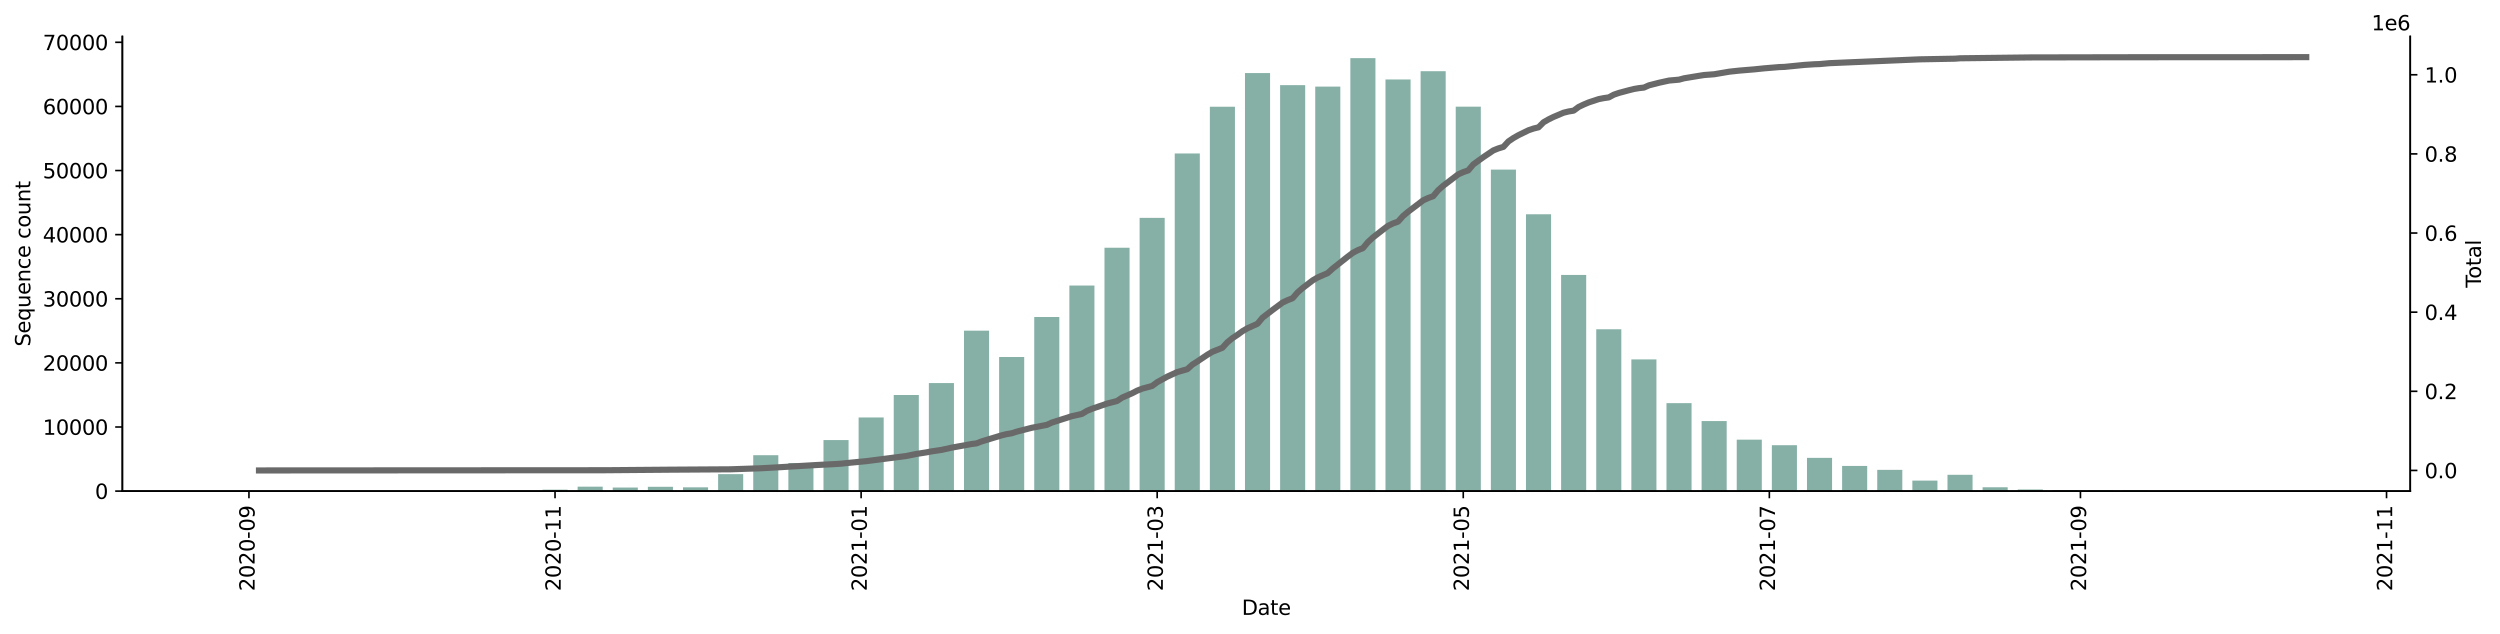 <?xml version="1.0" encoding="utf-8" standalone="no"?>
<!DOCTYPE svg PUBLIC "-//W3C//DTD SVG 1.1//EN"
  "http://www.w3.org/Graphics/SVG/1.1/DTD/svg11.dtd">
<svg height="309.219pt" version="1.1" viewBox="0 0 1219.472 309.219" width="1219.472pt" xmlns="http://www.w3.org/2000/svg" xmlns:xlink="http://www.w3.org/1999/xlink">
 <defs>
  <style type="text/css">*{stroke-linecap:butt;stroke-linejoin:round;}</style>
 </defs>
 <g id="figure_1">
  <g id="patch_1">
   <path d="M 0 309.219 
L 1219.472 309.219 
L 1219.472 0 
L 0 0 
z
" style="fill:#ffffff;"/>
  </g>
  <g id="axes_1">
   <g id="patch_2">
    <path d="M 59.691 239.558 
L 1175.691 239.558 
L 1175.691 17.798 
L 59.691 17.798 
z
" style="fill:#ffffff;"/>
   </g>
   <g id="patch_3">
    <path clip-path="url(#pde563b521c)" d="M 110.418 239.558 
L 122.656 239.558 
L 122.656 239.552 
L 110.418 239.552 
z
" style="fill:#86b0a6;"/>
   </g>
   <g id="patch_4">
    <path clip-path="url(#pde563b521c)" d="M 144.685 239.558 
L 156.923 239.558 
L 156.923 239.555 
L 144.685 239.555 
z
" style="fill:#86b0a6;"/>
   </g>
   <g id="patch_5">
    <path clip-path="url(#pde563b521c)" d="M 161.818 239.558 
L 174.056 239.558 
L 174.056 239.546 
L 161.818 239.546 
z
" style="fill:#86b0a6;"/>
   </g>
   <g id="patch_6">
    <path clip-path="url(#pde563b521c)" d="M 178.952 239.558 
L 191.19 239.558 
L 191.19 239.543 
L 178.952 239.543 
z
" style="fill:#86b0a6;"/>
   </g>
   <g id="patch_7">
    <path clip-path="url(#pde563b521c)" d="M 196.085 239.558 
L 208.323 239.558 
L 208.323 239.546 
L 196.085 239.546 
z
" style="fill:#86b0a6;"/>
   </g>
   <g id="patch_8">
    <path clip-path="url(#pde563b521c)" d="M 213.219 239.558 
L 225.457 239.558 
L 225.457 239.533 
L 213.219 239.533 
z
" style="fill:#86b0a6;"/>
   </g>
   <g id="patch_9">
    <path clip-path="url(#pde563b521c)" d="M 230.352 239.558 
L 242.59 239.558 
L 242.59 239.449 
L 230.352 239.449 
z
" style="fill:#86b0a6;"/>
   </g>
   <g id="patch_10">
    <path clip-path="url(#pde563b521c)" d="M 247.486 239.558 
L 259.724 239.558 
L 259.724 239.44 
L 247.486 239.44 
z
" style="fill:#86b0a6;"/>
   </g>
   <g id="patch_11">
    <path clip-path="url(#pde563b521c)" d="M 264.619 239.558 
L 276.857 239.558 
L 276.857 238.867 
L 264.619 238.867 
z
" style="fill:#86b0a6;"/>
   </g>
   <g id="patch_12">
    <path clip-path="url(#pde563b521c)" d="M 281.752 239.558 
L 293.991 239.558 
L 293.991 237.379 
L 281.752 237.379 
z
" style="fill:#86b0a6;"/>
   </g>
   <g id="patch_13">
    <path clip-path="url(#pde563b521c)" d="M 298.886 239.558 
L 311.124 239.558 
L 311.124 237.816 
L 298.886 237.816 
z
" style="fill:#86b0a6;"/>
   </g>
   <g id="patch_14">
    <path clip-path="url(#pde563b521c)" d="M 316.019 239.558 
L 328.258 239.558 
L 328.258 237.444 
L 316.019 237.444 
z
" style="fill:#86b0a6;"/>
   </g>
   <g id="patch_15">
    <path clip-path="url(#pde563b521c)" d="M 333.153 239.558 
L 345.391 239.558 
L 345.391 237.71 
L 333.153 237.71 
z
" style="fill:#86b0a6;"/>
   </g>
   <g id="patch_16">
    <path clip-path="url(#pde563b521c)" d="M 350.286 239.558 
L 362.524 239.558 
L 362.524 231.277 
L 350.286 231.277 
z
" style="fill:#86b0a6;"/>
   </g>
   <g id="patch_17">
    <path clip-path="url(#pde563b521c)" d="M 367.42 239.558 
L 379.658 239.558 
L 379.658 222.029 
L 367.42 222.029 
z
" style="fill:#86b0a6;"/>
   </g>
   <g id="patch_18">
    <path clip-path="url(#pde563b521c)" d="M 384.553 239.558 
L 396.791 239.558 
L 396.791 225.848 
L 384.553 225.848 
z
" style="fill:#86b0a6;"/>
   </g>
   <g id="patch_19">
    <path clip-path="url(#pde563b521c)" d="M 401.687 239.558 
L 413.925 239.558 
L 413.925 214.667 
L 401.687 214.667 
z
" style="fill:#86b0a6;"/>
   </g>
   <g id="patch_20">
    <path clip-path="url(#pde563b521c)" d="M 418.82 239.558 
L 431.058 239.558 
L 431.058 203.624 
L 418.82 203.624 
z
" style="fill:#86b0a6;"/>
   </g>
   <g id="patch_21">
    <path clip-path="url(#pde563b521c)" d="M 435.954 239.558 
L 448.192 239.558 
L 448.192 192.678 
L 435.954 192.678 
z
" style="fill:#86b0a6;"/>
   </g>
   <g id="patch_22">
    <path clip-path="url(#pde563b521c)" d="M 453.087 239.558 
L 465.325 239.558 
L 465.325 186.848 
L 453.087 186.848 
z
" style="fill:#86b0a6;"/>
   </g>
   <g id="patch_23">
    <path clip-path="url(#pde563b521c)" d="M 470.221 239.558 
L 482.459 239.558 
L 482.459 161.288 
L 470.221 161.288 
z
" style="fill:#86b0a6;"/>
   </g>
   <g id="patch_24">
    <path clip-path="url(#pde563b521c)" d="M 487.354 239.558 
L 499.592 239.558 
L 499.592 174.126 
L 487.354 174.126 
z
" style="fill:#86b0a6;"/>
   </g>
   <g id="patch_25">
    <path clip-path="url(#pde563b521c)" d="M 504.487 239.558 
L 516.726 239.558 
L 516.726 154.645 
L 504.487 154.645 
z
" style="fill:#86b0a6;"/>
   </g>
   <g id="patch_26">
    <path clip-path="url(#pde563b521c)" d="M 521.621 239.558 
L 533.859 239.558 
L 533.859 139.267 
L 521.621 139.267 
z
" style="fill:#86b0a6;"/>
   </g>
   <g id="patch_27">
    <path clip-path="url(#pde563b521c)" d="M 538.754 239.558 
L 550.993 239.558 
L 550.993 120.828 
L 538.754 120.828 
z
" style="fill:#86b0a6;"/>
   </g>
   <g id="patch_28">
    <path clip-path="url(#pde563b521c)" d="M 555.888 239.558 
L 568.126 239.558 
L 568.126 106.285 
L 555.888 106.285 
z
" style="fill:#86b0a6;"/>
   </g>
   <g id="patch_29">
    <path clip-path="url(#pde563b521c)" d="M 573.021 239.558 
L 585.259 239.558 
L 585.259 74.87 
L 573.021 74.87 
z
" style="fill:#86b0a6;"/>
   </g>
   <g id="patch_30">
    <path clip-path="url(#pde563b521c)" d="M 590.155 239.558 
L 602.393 239.558 
L 602.393 52.071 
L 590.155 52.071 
z
" style="fill:#86b0a6;"/>
   </g>
   <g id="patch_31">
    <path clip-path="url(#pde563b521c)" d="M 607.288 239.558 
L 619.526 239.558 
L 619.526 35.652 
L 607.288 35.652 
z
" style="fill:#86b0a6;"/>
   </g>
   <g id="patch_32">
    <path clip-path="url(#pde563b521c)" d="M 624.422 239.558 
L 636.66 239.558 
L 636.66 41.519 
L 624.422 41.519 
z
" style="fill:#86b0a6;"/>
   </g>
   <g id="patch_33">
    <path clip-path="url(#pde563b521c)" d="M 641.555 239.558 
L 653.793 239.558 
L 653.793 42.241 
L 641.555 42.241 
z
" style="fill:#86b0a6;"/>
   </g>
   <g id="patch_34">
    <path clip-path="url(#pde563b521c)" d="M 658.689 239.558 
L 670.927 239.558 
L 670.927 28.358 
L 658.689 28.358 
z
" style="fill:#86b0a6;"/>
   </g>
   <g id="patch_35">
    <path clip-path="url(#pde563b521c)" d="M 675.822 239.558 
L 688.06 239.558 
L 688.06 38.748 
L 675.822 38.748 
z
" style="fill:#86b0a6;"/>
   </g>
   <g id="patch_36">
    <path clip-path="url(#pde563b521c)" d="M 692.955 239.558 
L 705.194 239.558 
L 705.194 34.745 
L 692.955 34.745 
z
" style="fill:#86b0a6;"/>
   </g>
   <g id="patch_37">
    <path clip-path="url(#pde563b521c)" d="M 710.089 239.558 
L 722.327 239.558 
L 722.327 52.018 
L 710.089 52.018 
z
" style="fill:#86b0a6;"/>
   </g>
   <g id="patch_38">
    <path clip-path="url(#pde563b521c)" d="M 727.222 239.558 
L 739.461 239.558 
L 739.461 82.729 
L 727.222 82.729 
z
" style="fill:#86b0a6;"/>
   </g>
   <g id="patch_39">
    <path clip-path="url(#pde563b521c)" d="M 744.356 239.558 
L 756.594 239.558 
L 756.594 104.509 
L 744.356 104.509 
z
" style="fill:#86b0a6;"/>
   </g>
   <g id="patch_40">
    <path clip-path="url(#pde563b521c)" d="M 761.489 239.558 
L 773.727 239.558 
L 773.727 134.104 
L 761.489 134.104 
z
" style="fill:#86b0a6;"/>
   </g>
   <g id="patch_41">
    <path clip-path="url(#pde563b521c)" d="M 778.623 239.558 
L 790.861 239.558 
L 790.861 160.618 
L 778.623 160.618 
z
" style="fill:#86b0a6;"/>
   </g>
   <g id="patch_42">
    <path clip-path="url(#pde563b521c)" d="M 795.756 239.558 
L 807.994 239.558 
L 807.994 175.299 
L 795.756 175.299 
z
" style="fill:#86b0a6;"/>
   </g>
   <g id="patch_43">
    <path clip-path="url(#pde563b521c)" d="M 812.89 239.558 
L 825.128 239.558 
L 825.128 196.634 
L 812.89 196.634 
z
" style="fill:#86b0a6;"/>
   </g>
   <g id="patch_44">
    <path clip-path="url(#pde563b521c)" d="M 830.023 239.558 
L 842.261 239.558 
L 842.261 205.385 
L 830.023 205.385 
z
" style="fill:#86b0a6;"/>
   </g>
   <g id="patch_45">
    <path clip-path="url(#pde563b521c)" d="M 847.157 239.558 
L 859.395 239.558 
L 859.395 214.451 
L 847.157 214.451 
z
" style="fill:#86b0a6;"/>
   </g>
   <g id="patch_46">
    <path clip-path="url(#pde563b521c)" d="M 864.29 239.558 
L 876.528 239.558 
L 876.528 217.153 
L 864.29 217.153 
z
" style="fill:#86b0a6;"/>
   </g>
   <g id="patch_47">
    <path clip-path="url(#pde563b521c)" d="M 881.423 239.558 
L 893.662 239.558 
L 893.662 223.352 
L 881.423 223.352 
z
" style="fill:#86b0a6;"/>
   </g>
   <g id="patch_48">
    <path clip-path="url(#pde563b521c)" d="M 898.557 239.558 
L 910.795 239.558 
L 910.795 227.277 
L 898.557 227.277 
z
" style="fill:#86b0a6;"/>
   </g>
   <g id="patch_49">
    <path clip-path="url(#pde563b521c)" d="M 915.69 239.558 
L 927.929 239.558 
L 927.929 229.207 
L 915.69 229.207 
z
" style="fill:#86b0a6;"/>
   </g>
   <g id="patch_50">
    <path clip-path="url(#pde563b521c)" d="M 932.824 239.558 
L 945.062 239.558 
L 945.062 234.417 
L 932.824 234.417 
z
" style="fill:#86b0a6;"/>
   </g>
   <g id="patch_51">
    <path clip-path="url(#pde563b521c)" d="M 949.957 239.558 
L 962.196 239.558 
L 962.196 231.608 
L 949.957 231.608 
z
" style="fill:#86b0a6;"/>
   </g>
   <g id="patch_52">
    <path clip-path="url(#pde563b521c)" d="M 967.091 239.558 
L 979.329 239.558 
L 979.329 237.694 
L 967.091 237.694 
z
" style="fill:#86b0a6;"/>
   </g>
   <g id="patch_53">
    <path clip-path="url(#pde563b521c)" d="M 984.224 239.558 
L 996.462 239.558 
L 996.462 238.767 
L 984.224 238.767 
z
" style="fill:#86b0a6;"/>
   </g>
   <g id="patch_54">
    <path clip-path="url(#pde563b521c)" d="M 1001.358 239.558 
L 1013.596 239.558 
L 1013.596 239.08 
L 1001.358 239.08 
z
" style="fill:#86b0a6;"/>
   </g>
   <g id="patch_55">
    <path clip-path="url(#pde563b521c)" d="M 1018.491 239.558 
L 1030.729 239.558 
L 1030.729 239.264 
L 1018.491 239.264 
z
" style="fill:#86b0a6;"/>
   </g>
   <g id="patch_56">
    <path clip-path="url(#pde563b521c)" d="M 1035.625 239.558 
L 1047.863 239.558 
L 1047.863 239.271 
L 1035.625 239.271 
z
" style="fill:#86b0a6;"/>
   </g>
   <g id="patch_57">
    <path clip-path="url(#pde563b521c)" d="M 1052.758 239.558 
L 1064.996 239.558 
L 1064.996 239.408 
L 1052.758 239.408 
z
" style="fill:#86b0a6;"/>
   </g>
   <g id="patch_58">
    <path clip-path="url(#pde563b521c)" d="M 1069.892 239.558 
L 1082.13 239.558 
L 1082.13 239.465 
L 1069.892 239.465 
z
" style="fill:#86b0a6;"/>
   </g>
   <g id="patch_59">
    <path clip-path="url(#pde563b521c)" d="M 1087.025 239.558 
L 1099.263 239.558 
L 1099.263 239.471 
L 1087.025 239.471 
z
" style="fill:#86b0a6;"/>
   </g>
   <g id="patch_60">
    <path clip-path="url(#pde563b521c)" d="M 1104.158 239.558 
L 1116.397 239.558 
L 1116.397 239.512 
L 1104.158 239.512 
z
" style="fill:#86b0a6;"/>
   </g>
   <g id="matplotlib.axis_1">
    <g id="xtick_1">
     <g id="line2d_1">
      <defs>
       <path d="M 0 0 
L 0 3.5 
" id="m675ae0fded" style="stroke:#000000;stroke-width:0.8;"/>
      </defs>
      <g>
       <use style="stroke:#000000;stroke-width:0.8;" x="121.432" xlink:href="#m675ae0fded" y="239.558"/>
      </g>
     </g>
     <g id="text_1">
      <!-- 2020-09 -->
      <g transform="translate(124.192 288.341)rotate(-90)scale(0.1 -0.1)">
       <defs>
        <path d="M 1228 531 
L 3431 531 
L 3431 0 
L 469 0 
L 469 531 
Q 828 903 1448 1529 
Q 2069 2156 2228 2338 
Q 2531 2678 2651 2914 
Q 2772 3150 2772 3378 
Q 2772 3750 2511 3984 
Q 2250 4219 1831 4219 
Q 1534 4219 1204 4116 
Q 875 4013 500 3803 
L 500 4441 
Q 881 4594 1212 4672 
Q 1544 4750 1819 4750 
Q 2544 4750 2975 4387 
Q 3406 4025 3406 3419 
Q 3406 3131 3298 2873 
Q 3191 2616 2906 2266 
Q 2828 2175 2409 1742 
Q 1991 1309 1228 531 
z
" id="DejaVuSans-32" transform="scale(0.016)"/>
        <path d="M 2034 4250 
Q 1547 4250 1301 3770 
Q 1056 3291 1056 2328 
Q 1056 1369 1301 889 
Q 1547 409 2034 409 
Q 2525 409 2770 889 
Q 3016 1369 3016 2328 
Q 3016 3291 2770 3770 
Q 2525 4250 2034 4250 
z
M 2034 4750 
Q 2819 4750 3233 4129 
Q 3647 3509 3647 2328 
Q 3647 1150 3233 529 
Q 2819 -91 2034 -91 
Q 1250 -91 836 529 
Q 422 1150 422 2328 
Q 422 3509 836 4129 
Q 1250 4750 2034 4750 
z
" id="DejaVuSans-30" transform="scale(0.016)"/>
        <path d="M 313 2009 
L 1997 2009 
L 1997 1497 
L 313 1497 
L 313 2009 
z
" id="DejaVuSans-2d" transform="scale(0.016)"/>
        <path d="M 703 97 
L 703 672 
Q 941 559 1184 500 
Q 1428 441 1663 441 
Q 2288 441 2617 861 
Q 2947 1281 2994 2138 
Q 2813 1869 2534 1725 
Q 2256 1581 1919 1581 
Q 1219 1581 811 2004 
Q 403 2428 403 3163 
Q 403 3881 828 4315 
Q 1253 4750 1959 4750 
Q 2769 4750 3195 4129 
Q 3622 3509 3622 2328 
Q 3622 1225 3098 567 
Q 2575 -91 1691 -91 
Q 1453 -91 1209 -44 
Q 966 3 703 97 
z
M 1959 2075 
Q 2384 2075 2632 2365 
Q 2881 2656 2881 3163 
Q 2881 3666 2632 3958 
Q 2384 4250 1959 4250 
Q 1534 4250 1286 3958 
Q 1038 3666 1038 3163 
Q 1038 2656 1286 2365 
Q 1534 2075 1959 2075 
z
" id="DejaVuSans-39" transform="scale(0.016)"/>
       </defs>
       <use xlink:href="#DejaVuSans-32"/>
       <use x="63.623" xlink:href="#DejaVuSans-30"/>
       <use x="127.246" xlink:href="#DejaVuSans-32"/>
       <use x="190.869" xlink:href="#DejaVuSans-30"/>
       <use x="254.492" xlink:href="#DejaVuSans-2d"/>
       <use x="290.576" xlink:href="#DejaVuSans-30"/>
       <use x="354.199" xlink:href="#DejaVuSans-39"/>
      </g>
     </g>
    </g>
    <g id="xtick_2">
     <g id="line2d_2">
      <g>
       <use style="stroke:#000000;stroke-width:0.8;" x="270.738" xlink:href="#m675ae0fded" y="239.558"/>
      </g>
     </g>
     <g id="text_2">
      <!-- 2020-11 -->
      <g transform="translate(273.497 288.341)rotate(-90)scale(0.1 -0.1)">
       <defs>
        <path d="M 794 531 
L 1825 531 
L 1825 4091 
L 703 3866 
L 703 4441 
L 1819 4666 
L 2450 4666 
L 2450 531 
L 3481 531 
L 3481 0 
L 794 0 
L 794 531 
z
" id="DejaVuSans-31" transform="scale(0.016)"/>
       </defs>
       <use xlink:href="#DejaVuSans-32"/>
       <use x="63.623" xlink:href="#DejaVuSans-30"/>
       <use x="127.246" xlink:href="#DejaVuSans-32"/>
       <use x="190.869" xlink:href="#DejaVuSans-30"/>
       <use x="254.492" xlink:href="#DejaVuSans-2d"/>
       <use x="290.576" xlink:href="#DejaVuSans-31"/>
       <use x="354.199" xlink:href="#DejaVuSans-31"/>
      </g>
     </g>
    </g>
    <g id="xtick_3">
     <g id="line2d_3">
      <g>
       <use style="stroke:#000000;stroke-width:0.8;" x="420.044" xlink:href="#m675ae0fded" y="239.558"/>
      </g>
     </g>
     <g id="text_3">
      <!-- 2021-01 -->
      <g transform="translate(422.803 288.341)rotate(-90)scale(0.1 -0.1)">
       <use xlink:href="#DejaVuSans-32"/>
       <use x="63.623" xlink:href="#DejaVuSans-30"/>
       <use x="127.246" xlink:href="#DejaVuSans-32"/>
       <use x="190.869" xlink:href="#DejaVuSans-31"/>
       <use x="254.492" xlink:href="#DejaVuSans-2d"/>
       <use x="290.576" xlink:href="#DejaVuSans-30"/>
       <use x="354.199" xlink:href="#DejaVuSans-31"/>
      </g>
     </g>
    </g>
    <g id="xtick_4">
     <g id="line2d_4">
      <g>
       <use style="stroke:#000000;stroke-width:0.8;" x="564.455" xlink:href="#m675ae0fded" y="239.558"/>
      </g>
     </g>
     <g id="text_4">
      <!-- 2021-03 -->
      <g transform="translate(567.214 288.341)rotate(-90)scale(0.1 -0.1)">
       <defs>
        <path d="M 2597 2516 
Q 3050 2419 3304 2112 
Q 3559 1806 3559 1356 
Q 3559 666 3084 287 
Q 2609 -91 1734 -91 
Q 1441 -91 1130 -33 
Q 819 25 488 141 
L 488 750 
Q 750 597 1062 519 
Q 1375 441 1716 441 
Q 2309 441 2620 675 
Q 2931 909 2931 1356 
Q 2931 1769 2642 2001 
Q 2353 2234 1838 2234 
L 1294 2234 
L 1294 2753 
L 1863 2753 
Q 2328 2753 2575 2939 
Q 2822 3125 2822 3475 
Q 2822 3834 2567 4026 
Q 2313 4219 1838 4219 
Q 1578 4219 1281 4162 
Q 984 4106 628 3988 
L 628 4550 
Q 988 4650 1302 4700 
Q 1616 4750 1894 4750 
Q 2613 4750 3031 4423 
Q 3450 4097 3450 3541 
Q 3450 3153 3228 2886 
Q 3006 2619 2597 2516 
z
" id="DejaVuSans-33" transform="scale(0.016)"/>
       </defs>
       <use xlink:href="#DejaVuSans-32"/>
       <use x="63.623" xlink:href="#DejaVuSans-30"/>
       <use x="127.246" xlink:href="#DejaVuSans-32"/>
       <use x="190.869" xlink:href="#DejaVuSans-31"/>
       <use x="254.492" xlink:href="#DejaVuSans-2d"/>
       <use x="290.576" xlink:href="#DejaVuSans-30"/>
       <use x="354.199" xlink:href="#DejaVuSans-33"/>
      </g>
     </g>
    </g>
    <g id="xtick_5">
     <g id="line2d_5">
      <g>
       <use style="stroke:#000000;stroke-width:0.8;" x="713.76" xlink:href="#m675ae0fded" y="239.558"/>
      </g>
     </g>
     <g id="text_5">
      <!-- 2021-05 -->
      <g transform="translate(716.52 288.341)rotate(-90)scale(0.1 -0.1)">
       <defs>
        <path d="M 691 4666 
L 3169 4666 
L 3169 4134 
L 1269 4134 
L 1269 2991 
Q 1406 3038 1543 3061 
Q 1681 3084 1819 3084 
Q 2600 3084 3056 2656 
Q 3513 2228 3513 1497 
Q 3513 744 3044 326 
Q 2575 -91 1722 -91 
Q 1428 -91 1123 -41 
Q 819 9 494 109 
L 494 744 
Q 775 591 1075 516 
Q 1375 441 1709 441 
Q 2250 441 2565 725 
Q 2881 1009 2881 1497 
Q 2881 1984 2565 2268 
Q 2250 2553 1709 2553 
Q 1456 2553 1204 2497 
Q 953 2441 691 2322 
L 691 4666 
z
" id="DejaVuSans-35" transform="scale(0.016)"/>
       </defs>
       <use xlink:href="#DejaVuSans-32"/>
       <use x="63.623" xlink:href="#DejaVuSans-30"/>
       <use x="127.246" xlink:href="#DejaVuSans-32"/>
       <use x="190.869" xlink:href="#DejaVuSans-31"/>
       <use x="254.492" xlink:href="#DejaVuSans-2d"/>
       <use x="290.576" xlink:href="#DejaVuSans-30"/>
       <use x="354.199" xlink:href="#DejaVuSans-35"/>
      </g>
     </g>
    </g>
    <g id="xtick_6">
     <g id="line2d_6">
      <g>
       <use style="stroke:#000000;stroke-width:0.8;" x="863.066" xlink:href="#m675ae0fded" y="239.558"/>
      </g>
     </g>
     <g id="text_6">
      <!-- 2021-07 -->
      <g transform="translate(865.826 288.341)rotate(-90)scale(0.1 -0.1)">
       <defs>
        <path d="M 525 4666 
L 3525 4666 
L 3525 4397 
L 1831 0 
L 1172 0 
L 2766 4134 
L 525 4134 
L 525 4666 
z
" id="DejaVuSans-37" transform="scale(0.016)"/>
       </defs>
       <use xlink:href="#DejaVuSans-32"/>
       <use x="63.623" xlink:href="#DejaVuSans-30"/>
       <use x="127.246" xlink:href="#DejaVuSans-32"/>
       <use x="190.869" xlink:href="#DejaVuSans-31"/>
       <use x="254.492" xlink:href="#DejaVuSans-2d"/>
       <use x="290.576" xlink:href="#DejaVuSans-30"/>
       <use x="354.199" xlink:href="#DejaVuSans-37"/>
      </g>
     </g>
    </g>
    <g id="xtick_7">
     <g id="line2d_7">
      <g>
       <use style="stroke:#000000;stroke-width:0.8;" x="1014.82" xlink:href="#m675ae0fded" y="239.558"/>
      </g>
     </g>
     <g id="text_7">
      <!-- 2021-09 -->
      <g transform="translate(1017.579 288.341)rotate(-90)scale(0.1 -0.1)">
       <use xlink:href="#DejaVuSans-32"/>
       <use x="63.623" xlink:href="#DejaVuSans-30"/>
       <use x="127.246" xlink:href="#DejaVuSans-32"/>
       <use x="190.869" xlink:href="#DejaVuSans-31"/>
       <use x="254.492" xlink:href="#DejaVuSans-2d"/>
       <use x="290.576" xlink:href="#DejaVuSans-30"/>
       <use x="354.199" xlink:href="#DejaVuSans-39"/>
      </g>
     </g>
    </g>
    <g id="xtick_8">
     <g id="line2d_8">
      <g>
       <use style="stroke:#000000;stroke-width:0.8;" x="1164.126" xlink:href="#m675ae0fded" y="239.558"/>
      </g>
     </g>
     <g id="text_8">
      <!-- 2021-11 -->
      <g transform="translate(1166.885 288.341)rotate(-90)scale(0.1 -0.1)">
       <use xlink:href="#DejaVuSans-32"/>
       <use x="63.623" xlink:href="#DejaVuSans-30"/>
       <use x="127.246" xlink:href="#DejaVuSans-32"/>
       <use x="190.869" xlink:href="#DejaVuSans-31"/>
       <use x="254.492" xlink:href="#DejaVuSans-2d"/>
       <use x="290.576" xlink:href="#DejaVuSans-31"/>
       <use x="354.199" xlink:href="#DejaVuSans-31"/>
      </g>
     </g>
    </g>
    <g id="text_9">
     <!-- Date -->
     <g transform="translate(605.74 299.94)scale(0.1 -0.1)">
      <defs>
       <path d="M 1259 4147 
L 1259 519 
L 2022 519 
Q 2988 519 3436 956 
Q 3884 1394 3884 2338 
Q 3884 3275 3436 3711 
Q 2988 4147 2022 4147 
L 1259 4147 
z
M 628 4666 
L 1925 4666 
Q 3281 4666 3915 4102 
Q 4550 3538 4550 2338 
Q 4550 1131 3912 565 
Q 3275 0 1925 0 
L 628 0 
L 628 4666 
z
" id="DejaVuSans-44" transform="scale(0.016)"/>
       <path d="M 2194 1759 
Q 1497 1759 1228 1600 
Q 959 1441 959 1056 
Q 959 750 1161 570 
Q 1363 391 1709 391 
Q 2188 391 2477 730 
Q 2766 1069 2766 1631 
L 2766 1759 
L 2194 1759 
z
M 3341 1997 
L 3341 0 
L 2766 0 
L 2766 531 
Q 2569 213 2275 61 
Q 1981 -91 1556 -91 
Q 1019 -91 701 211 
Q 384 513 384 1019 
Q 384 1609 779 1909 
Q 1175 2209 1959 2209 
L 2766 2209 
L 2766 2266 
Q 2766 2663 2505 2880 
Q 2244 3097 1772 3097 
Q 1472 3097 1187 3025 
Q 903 2953 641 2809 
L 641 3341 
Q 956 3463 1253 3523 
Q 1550 3584 1831 3584 
Q 2591 3584 2966 3190 
Q 3341 2797 3341 1997 
z
" id="DejaVuSans-61" transform="scale(0.016)"/>
       <path d="M 1172 4494 
L 1172 3500 
L 2356 3500 
L 2356 3053 
L 1172 3053 
L 1172 1153 
Q 1172 725 1289 603 
Q 1406 481 1766 481 
L 2356 481 
L 2356 0 
L 1766 0 
Q 1100 0 847 248 
Q 594 497 594 1153 
L 594 3053 
L 172 3053 
L 172 3500 
L 594 3500 
L 594 4494 
L 1172 4494 
z
" id="DejaVuSans-74" transform="scale(0.016)"/>
       <path d="M 3597 1894 
L 3597 1613 
L 953 1613 
Q 991 1019 1311 708 
Q 1631 397 2203 397 
Q 2534 397 2845 478 
Q 3156 559 3463 722 
L 3463 178 
Q 3153 47 2828 -22 
Q 2503 -91 2169 -91 
Q 1331 -91 842 396 
Q 353 884 353 1716 
Q 353 2575 817 3079 
Q 1281 3584 2069 3584 
Q 2775 3584 3186 3129 
Q 3597 2675 3597 1894 
z
M 3022 2063 
Q 3016 2534 2758 2815 
Q 2500 3097 2075 3097 
Q 1594 3097 1305 2825 
Q 1016 2553 972 2059 
L 3022 2063 
z
" id="DejaVuSans-65" transform="scale(0.016)"/>
      </defs>
      <use xlink:href="#DejaVuSans-44"/>
      <use x="77.002" xlink:href="#DejaVuSans-61"/>
      <use x="138.281" xlink:href="#DejaVuSans-74"/>
      <use x="177.49" xlink:href="#DejaVuSans-65"/>
     </g>
    </g>
   </g>
   <g id="matplotlib.axis_2">
    <g id="ytick_1">
     <g id="line2d_9">
      <defs>
       <path d="M 0 0 
L -3.5 0 
" id="m1264ec9b3f" style="stroke:#000000;stroke-width:0.8;"/>
      </defs>
      <g>
       <use style="stroke:#000000;stroke-width:0.8;" x="59.691" xlink:href="#m1264ec9b3f" y="239.558"/>
      </g>
     </g>
     <g id="text_10">
      <!-- 0 -->
      <g transform="translate(46.328 243.358)scale(0.1 -0.1)">
       <use xlink:href="#DejaVuSans-30"/>
      </g>
     </g>
    </g>
    <g id="ytick_2">
     <g id="line2d_10">
      <g>
       <use style="stroke:#000000;stroke-width:0.8;" x="59.691" xlink:href="#m1264ec9b3f" y="208.284"/>
      </g>
     </g>
     <g id="text_11">
      <!-- 10000 -->
      <g transform="translate(20.878 212.083)scale(0.1 -0.1)">
       <use xlink:href="#DejaVuSans-31"/>
       <use x="63.623" xlink:href="#DejaVuSans-30"/>
       <use x="127.246" xlink:href="#DejaVuSans-30"/>
       <use x="190.869" xlink:href="#DejaVuSans-30"/>
       <use x="254.492" xlink:href="#DejaVuSans-30"/>
      </g>
     </g>
    </g>
    <g id="ytick_3">
     <g id="line2d_11">
      <g>
       <use style="stroke:#000000;stroke-width:0.8;" x="59.691" xlink:href="#m1264ec9b3f" y="177.009"/>
      </g>
     </g>
     <g id="text_12">
      <!-- 20000 -->
      <g transform="translate(20.878 180.809)scale(0.1 -0.1)">
       <use xlink:href="#DejaVuSans-32"/>
       <use x="63.623" xlink:href="#DejaVuSans-30"/>
       <use x="127.246" xlink:href="#DejaVuSans-30"/>
       <use x="190.869" xlink:href="#DejaVuSans-30"/>
       <use x="254.492" xlink:href="#DejaVuSans-30"/>
      </g>
     </g>
    </g>
    <g id="ytick_4">
     <g id="line2d_12">
      <g>
       <use style="stroke:#000000;stroke-width:0.8;" x="59.691" xlink:href="#m1264ec9b3f" y="145.735"/>
      </g>
     </g>
     <g id="text_13">
      <!-- 30000 -->
      <g transform="translate(20.878 149.534)scale(0.1 -0.1)">
       <use xlink:href="#DejaVuSans-33"/>
       <use x="63.623" xlink:href="#DejaVuSans-30"/>
       <use x="127.246" xlink:href="#DejaVuSans-30"/>
       <use x="190.869" xlink:href="#DejaVuSans-30"/>
       <use x="254.492" xlink:href="#DejaVuSans-30"/>
      </g>
     </g>
    </g>
    <g id="ytick_5">
     <g id="line2d_13">
      <g>
       <use style="stroke:#000000;stroke-width:0.8;" x="59.691" xlink:href="#m1264ec9b3f" y="114.46"/>
      </g>
     </g>
     <g id="text_14">
      <!-- 40000 -->
      <g transform="translate(20.878 118.26)scale(0.1 -0.1)">
       <defs>
        <path d="M 2419 4116 
L 825 1625 
L 2419 1625 
L 2419 4116 
z
M 2253 4666 
L 3047 4666 
L 3047 1625 
L 3713 1625 
L 3713 1100 
L 3047 1100 
L 3047 0 
L 2419 0 
L 2419 1100 
L 313 1100 
L 313 1709 
L 2253 4666 
z
" id="DejaVuSans-34" transform="scale(0.016)"/>
       </defs>
       <use xlink:href="#DejaVuSans-34"/>
       <use x="63.623" xlink:href="#DejaVuSans-30"/>
       <use x="127.246" xlink:href="#DejaVuSans-30"/>
       <use x="190.869" xlink:href="#DejaVuSans-30"/>
       <use x="254.492" xlink:href="#DejaVuSans-30"/>
      </g>
     </g>
    </g>
    <g id="ytick_6">
     <g id="line2d_14">
      <g>
       <use style="stroke:#000000;stroke-width:0.8;" x="59.691" xlink:href="#m1264ec9b3f" y="83.186"/>
      </g>
     </g>
     <g id="text_15">
      <!-- 50000 -->
      <g transform="translate(20.878 86.985)scale(0.1 -0.1)">
       <use xlink:href="#DejaVuSans-35"/>
       <use x="63.623" xlink:href="#DejaVuSans-30"/>
       <use x="127.246" xlink:href="#DejaVuSans-30"/>
       <use x="190.869" xlink:href="#DejaVuSans-30"/>
       <use x="254.492" xlink:href="#DejaVuSans-30"/>
      </g>
     </g>
    </g>
    <g id="ytick_7">
     <g id="line2d_15">
      <g>
       <use style="stroke:#000000;stroke-width:0.8;" x="59.691" xlink:href="#m1264ec9b3f" y="51.911"/>
      </g>
     </g>
     <g id="text_16">
      <!-- 60000 -->
      <g transform="translate(20.878 55.711)scale(0.1 -0.1)">
       <defs>
        <path d="M 2113 2584 
Q 1688 2584 1439 2293 
Q 1191 2003 1191 1497 
Q 1191 994 1439 701 
Q 1688 409 2113 409 
Q 2538 409 2786 701 
Q 3034 994 3034 1497 
Q 3034 2003 2786 2293 
Q 2538 2584 2113 2584 
z
M 3366 4563 
L 3366 3988 
Q 3128 4100 2886 4159 
Q 2644 4219 2406 4219 
Q 1781 4219 1451 3797 
Q 1122 3375 1075 2522 
Q 1259 2794 1537 2939 
Q 1816 3084 2150 3084 
Q 2853 3084 3261 2657 
Q 3669 2231 3669 1497 
Q 3669 778 3244 343 
Q 2819 -91 2113 -91 
Q 1303 -91 875 529 
Q 447 1150 447 2328 
Q 447 3434 972 4092 
Q 1497 4750 2381 4750 
Q 2619 4750 2861 4703 
Q 3103 4656 3366 4563 
z
" id="DejaVuSans-36" transform="scale(0.016)"/>
       </defs>
       <use xlink:href="#DejaVuSans-36"/>
       <use x="63.623" xlink:href="#DejaVuSans-30"/>
       <use x="127.246" xlink:href="#DejaVuSans-30"/>
       <use x="190.869" xlink:href="#DejaVuSans-30"/>
       <use x="254.492" xlink:href="#DejaVuSans-30"/>
      </g>
     </g>
    </g>
    <g id="ytick_8">
     <g id="line2d_16">
      <g>
       <use style="stroke:#000000;stroke-width:0.8;" x="59.691" xlink:href="#m1264ec9b3f" y="20.637"/>
      </g>
     </g>
     <g id="text_17">
      <!-- 70000 -->
      <g transform="translate(20.878 24.436)scale(0.1 -0.1)">
       <use xlink:href="#DejaVuSans-37"/>
       <use x="63.623" xlink:href="#DejaVuSans-30"/>
       <use x="127.246" xlink:href="#DejaVuSans-30"/>
       <use x="190.869" xlink:href="#DejaVuSans-30"/>
       <use x="254.492" xlink:href="#DejaVuSans-30"/>
      </g>
     </g>
    </g>
    <g id="text_18">
     <!-- Sequence count -->
     <g transform="translate(14.798 169.039)rotate(-90)scale(0.1 -0.1)">
      <defs>
       <path d="M 3425 4513 
L 3425 3897 
Q 3066 4069 2747 4153 
Q 2428 4238 2131 4238 
Q 1616 4238 1336 4038 
Q 1056 3838 1056 3469 
Q 1056 3159 1242 3001 
Q 1428 2844 1947 2747 
L 2328 2669 
Q 3034 2534 3370 2195 
Q 3706 1856 3706 1288 
Q 3706 609 3251 259 
Q 2797 -91 1919 -91 
Q 1588 -91 1214 -16 
Q 841 59 441 206 
L 441 856 
Q 825 641 1194 531 
Q 1563 422 1919 422 
Q 2459 422 2753 634 
Q 3047 847 3047 1241 
Q 3047 1584 2836 1778 
Q 2625 1972 2144 2069 
L 1759 2144 
Q 1053 2284 737 2584 
Q 422 2884 422 3419 
Q 422 4038 858 4394 
Q 1294 4750 2059 4750 
Q 2388 4750 2728 4690 
Q 3069 4631 3425 4513 
z
" id="DejaVuSans-53" transform="scale(0.016)"/>
       <path d="M 947 1747 
Q 947 1113 1208 752 
Q 1469 391 1925 391 
Q 2381 391 2643 752 
Q 2906 1113 2906 1747 
Q 2906 2381 2643 2742 
Q 2381 3103 1925 3103 
Q 1469 3103 1208 2742 
Q 947 2381 947 1747 
z
M 2906 525 
Q 2725 213 2448 61 
Q 2172 -91 1784 -91 
Q 1150 -91 751 415 
Q 353 922 353 1747 
Q 353 2572 751 3078 
Q 1150 3584 1784 3584 
Q 2172 3584 2448 3432 
Q 2725 3281 2906 2969 
L 2906 3500 
L 3481 3500 
L 3481 -1331 
L 2906 -1331 
L 2906 525 
z
" id="DejaVuSans-71" transform="scale(0.016)"/>
       <path d="M 544 1381 
L 544 3500 
L 1119 3500 
L 1119 1403 
Q 1119 906 1312 657 
Q 1506 409 1894 409 
Q 2359 409 2629 706 
Q 2900 1003 2900 1516 
L 2900 3500 
L 3475 3500 
L 3475 0 
L 2900 0 
L 2900 538 
Q 2691 219 2414 64 
Q 2138 -91 1772 -91 
Q 1169 -91 856 284 
Q 544 659 544 1381 
z
M 1991 3584 
L 1991 3584 
z
" id="DejaVuSans-75" transform="scale(0.016)"/>
       <path d="M 3513 2113 
L 3513 0 
L 2938 0 
L 2938 2094 
Q 2938 2591 2744 2837 
Q 2550 3084 2163 3084 
Q 1697 3084 1428 2787 
Q 1159 2491 1159 1978 
L 1159 0 
L 581 0 
L 581 3500 
L 1159 3500 
L 1159 2956 
Q 1366 3272 1645 3428 
Q 1925 3584 2291 3584 
Q 2894 3584 3203 3211 
Q 3513 2838 3513 2113 
z
" id="DejaVuSans-6e" transform="scale(0.016)"/>
       <path d="M 3122 3366 
L 3122 2828 
Q 2878 2963 2633 3030 
Q 2388 3097 2138 3097 
Q 1578 3097 1268 2742 
Q 959 2388 959 1747 
Q 959 1106 1268 751 
Q 1578 397 2138 397 
Q 2388 397 2633 464 
Q 2878 531 3122 666 
L 3122 134 
Q 2881 22 2623 -34 
Q 2366 -91 2075 -91 
Q 1284 -91 818 406 
Q 353 903 353 1747 
Q 353 2603 823 3093 
Q 1294 3584 2113 3584 
Q 2378 3584 2631 3529 
Q 2884 3475 3122 3366 
z
" id="DejaVuSans-63" transform="scale(0.016)"/>
       <path id="DejaVuSans-20" transform="scale(0.016)"/>
       <path d="M 1959 3097 
Q 1497 3097 1228 2736 
Q 959 2375 959 1747 
Q 959 1119 1226 758 
Q 1494 397 1959 397 
Q 2419 397 2687 759 
Q 2956 1122 2956 1747 
Q 2956 2369 2687 2733 
Q 2419 3097 1959 3097 
z
M 1959 3584 
Q 2709 3584 3137 3096 
Q 3566 2609 3566 1747 
Q 3566 888 3137 398 
Q 2709 -91 1959 -91 
Q 1206 -91 779 398 
Q 353 888 353 1747 
Q 353 2609 779 3096 
Q 1206 3584 1959 3584 
z
" id="DejaVuSans-6f" transform="scale(0.016)"/>
      </defs>
      <use xlink:href="#DejaVuSans-53"/>
      <use x="63.477" xlink:href="#DejaVuSans-65"/>
      <use x="125" xlink:href="#DejaVuSans-71"/>
      <use x="188.477" xlink:href="#DejaVuSans-75"/>
      <use x="251.855" xlink:href="#DejaVuSans-65"/>
      <use x="313.379" xlink:href="#DejaVuSans-6e"/>
      <use x="376.758" xlink:href="#DejaVuSans-63"/>
      <use x="431.738" xlink:href="#DejaVuSans-65"/>
      <use x="493.262" xlink:href="#DejaVuSans-20"/>
      <use x="525.049" xlink:href="#DejaVuSans-63"/>
      <use x="580.029" xlink:href="#DejaVuSans-6f"/>
      <use x="641.211" xlink:href="#DejaVuSans-75"/>
      <use x="704.59" xlink:href="#DejaVuSans-6e"/>
      <use x="767.969" xlink:href="#DejaVuSans-74"/>
     </g>
    </g>
   </g>
   <g id="patch_61">
    <path d="M 59.691 239.558 
L 59.691 17.798 
" style="fill:none;stroke:#000000;stroke-linecap:square;stroke-linejoin:miter;stroke-width:0.8;"/>
   </g>
   <g id="patch_62">
    <path d="M 1175.691 239.558 
L 1175.691 17.798 
" style="fill:none;stroke:#000000;stroke-linecap:square;stroke-linejoin:miter;stroke-width:0.8;"/>
   </g>
   <g id="patch_63">
    <path d="M 59.691 239.558 
L 1175.691 239.558 
" style="fill:none;stroke:#000000;stroke-linecap:square;stroke-linejoin:miter;stroke-width:0.8;"/>
   </g>
  </g>
  <g id="axes_2">
   <g id="matplotlib.axis_3">
    <g id="ytick_9">
     <g id="line2d_17">
      <defs>
       <path d="M 0 0 
L 3.5 0 
" id="mae7f5928db" style="stroke:#000000;stroke-width:0.8;"/>
      </defs>
      <g>
       <use style="stroke:#000000;stroke-width:0.8;" x="1175.691" xlink:href="#mae7f5928db" y="229.479"/>
      </g>
     </g>
     <g id="text_19">
      <!-- 0.0 -->
      <g transform="translate(1182.691 233.278)scale(0.1 -0.1)">
       <defs>
        <path d="M 684 794 
L 1344 794 
L 1344 0 
L 684 0 
L 684 794 
z
" id="DejaVuSans-2e" transform="scale(0.016)"/>
       </defs>
       <use xlink:href="#DejaVuSans-30"/>
       <use x="63.623" xlink:href="#DejaVuSans-2e"/>
       <use x="95.41" xlink:href="#DejaVuSans-30"/>
      </g>
     </g>
    </g>
    <g id="ytick_10">
     <g id="line2d_18">
      <g>
       <use style="stroke:#000000;stroke-width:0.8;" x="1175.691" xlink:href="#mae7f5928db" y="190.877"/>
      </g>
     </g>
     <g id="text_20">
      <!-- 0.2 -->
      <g transform="translate(1182.691 194.677)scale(0.1 -0.1)">
       <use xlink:href="#DejaVuSans-30"/>
       <use x="63.623" xlink:href="#DejaVuSans-2e"/>
       <use x="95.41" xlink:href="#DejaVuSans-32"/>
      </g>
     </g>
    </g>
    <g id="ytick_11">
     <g id="line2d_19">
      <g>
       <use style="stroke:#000000;stroke-width:0.8;" x="1175.691" xlink:href="#mae7f5928db" y="152.276"/>
      </g>
     </g>
     <g id="text_21">
      <!-- 0.4 -->
      <g transform="translate(1182.691 156.075)scale(0.1 -0.1)">
       <use xlink:href="#DejaVuSans-30"/>
       <use x="63.623" xlink:href="#DejaVuSans-2e"/>
       <use x="95.41" xlink:href="#DejaVuSans-34"/>
      </g>
     </g>
    </g>
    <g id="ytick_12">
     <g id="line2d_20">
      <g>
       <use style="stroke:#000000;stroke-width:0.8;" x="1175.691" xlink:href="#mae7f5928db" y="113.675"/>
      </g>
     </g>
     <g id="text_22">
      <!-- 0.6 -->
      <g transform="translate(1182.691 117.474)scale(0.1 -0.1)">
       <use xlink:href="#DejaVuSans-30"/>
       <use x="63.623" xlink:href="#DejaVuSans-2e"/>
       <use x="95.41" xlink:href="#DejaVuSans-36"/>
      </g>
     </g>
    </g>
    <g id="ytick_13">
     <g id="line2d_21">
      <g>
       <use style="stroke:#000000;stroke-width:0.8;" x="1175.691" xlink:href="#mae7f5928db" y="75.073"/>
      </g>
     </g>
     <g id="text_23">
      <!-- 0.8 -->
      <g transform="translate(1182.691 78.873)scale(0.1 -0.1)">
       <defs>
        <path d="M 2034 2216 
Q 1584 2216 1326 1975 
Q 1069 1734 1069 1313 
Q 1069 891 1326 650 
Q 1584 409 2034 409 
Q 2484 409 2743 651 
Q 3003 894 3003 1313 
Q 3003 1734 2745 1975 
Q 2488 2216 2034 2216 
z
M 1403 2484 
Q 997 2584 770 2862 
Q 544 3141 544 3541 
Q 544 4100 942 4425 
Q 1341 4750 2034 4750 
Q 2731 4750 3128 4425 
Q 3525 4100 3525 3541 
Q 3525 3141 3298 2862 
Q 3072 2584 2669 2484 
Q 3125 2378 3379 2068 
Q 3634 1759 3634 1313 
Q 3634 634 3220 271 
Q 2806 -91 2034 -91 
Q 1263 -91 848 271 
Q 434 634 434 1313 
Q 434 1759 690 2068 
Q 947 2378 1403 2484 
z
M 1172 3481 
Q 1172 3119 1398 2916 
Q 1625 2713 2034 2713 
Q 2441 2713 2670 2916 
Q 2900 3119 2900 3481 
Q 2900 3844 2670 4047 
Q 2441 4250 2034 4250 
Q 1625 4250 1398 4047 
Q 1172 3844 1172 3481 
z
" id="DejaVuSans-38" transform="scale(0.016)"/>
       </defs>
       <use xlink:href="#DejaVuSans-30"/>
       <use x="63.623" xlink:href="#DejaVuSans-2e"/>
       <use x="95.41" xlink:href="#DejaVuSans-38"/>
      </g>
     </g>
    </g>
    <g id="ytick_14">
     <g id="line2d_22">
      <g>
       <use style="stroke:#000000;stroke-width:0.8;" x="1175.691" xlink:href="#mae7f5928db" y="36.472"/>
      </g>
     </g>
     <g id="text_24">
      <!-- 1.0 -->
      <g transform="translate(1182.691 40.271)scale(0.1 -0.1)">
       <use xlink:href="#DejaVuSans-31"/>
       <use x="63.623" xlink:href="#DejaVuSans-2e"/>
       <use x="95.41" xlink:href="#DejaVuSans-30"/>
      </g>
     </g>
    </g>
    <g id="text_25">
     <!-- Total -->
     <g transform="translate(1210.192 140.355)rotate(-90)scale(0.1 -0.1)">
      <defs>
       <path d="M -19 4666 
L 3928 4666 
L 3928 4134 
L 2272 4134 
L 2272 0 
L 1638 0 
L 1638 4134 
L -19 4134 
L -19 4666 
z
" id="DejaVuSans-54" transform="scale(0.016)"/>
       <path d="M 603 4863 
L 1178 4863 
L 1178 0 
L 603 0 
L 603 4863 
z
" id="DejaVuSans-6c" transform="scale(0.016)"/>
      </defs>
      <use xlink:href="#DejaVuSans-54"/>
      <use x="44.084" xlink:href="#DejaVuSans-6f"/>
      <use x="105.266" xlink:href="#DejaVuSans-74"/>
      <use x="144.475" xlink:href="#DejaVuSans-61"/>
      <use x="205.754" xlink:href="#DejaVuSans-6c"/>
     </g>
    </g>
    <g id="text_26">
     <!-- 1e6 -->
     <g transform="translate(1156.812 14.798)scale(0.1 -0.1)">
      <use xlink:href="#DejaVuSans-31"/>
      <use x="63.623" xlink:href="#DejaVuSans-65"/>
      <use x="125.146" xlink:href="#DejaVuSans-36"/>
     </g>
    </g>
   </g>
   <g id="line2d_23">
    <path clip-path="url(#pde563b521c)" d="M 126.328 229.478 
L 295.214 229.373 
L 327.034 229.107 
L 356.405 228.918 
L 371.091 228.42 
L 378.434 228.015 
L 398.015 226.849 
L 407.806 226.342 
L 410.253 226.177 
L 415.149 225.662 
L 422.492 224.956 
L 442.073 222.441 
L 446.968 221.432 
L 451.863 220.663 
L 454.311 220.19 
L 459.206 219.472 
L 464.101 218.381 
L 473.892 216.592 
L 476.34 216.274 
L 478.787 215.329 
L 488.578 212.355 
L 491.025 211.762 
L 493.473 211.353 
L 495.921 210.563 
L 503.264 208.675 
L 508.159 207.723 
L 510.607 207.258 
L 513.054 206.132 
L 522.845 203.002 
L 527.74 201.906 
L 530.188 200.42 
L 532.635 199.405 
L 539.978 196.88 
L 544.873 195.608 
L 547.321 193.976 
L 552.216 191.832 
L 554.664 190.569 
L 557.112 189.589 
L 562.007 188.274 
L 564.455 186.435 
L 569.35 183.732 
L 574.245 181.489 
L 579.14 180.103 
L 581.588 177.876 
L 584.036 176.335 
L 588.931 173.05 
L 591.379 171.6 
L 596.274 169.648 
L 598.721 166.938 
L 601.169 164.946 
L 603.617 163.323 
L 606.064 161.542 
L 608.512 160.123 
L 613.407 157.917 
L 615.855 154.944 
L 620.75 151.198 
L 625.645 147.567 
L 628.093 146.424 
L 630.541 145.444 
L 632.988 142.594 
L 635.436 140.479 
L 640.331 136.755 
L 642.779 135.323 
L 647.674 133.192 
L 650.122 130.959 
L 657.465 125.152 
L 659.912 123.317 
L 662.36 122.025 
L 664.808 121.046 
L 667.255 118.107 
L 669.703 115.836 
L 674.598 112.025 
L 677.046 110.176 
L 679.493 108.991 
L 681.941 108.121 
L 684.389 105.367 
L 686.836 103.31 
L 694.179 97.739 
L 696.627 96.598 
L 699.075 95.721 
L 701.522 92.789 
L 703.97 90.633 
L 711.313 85.047 
L 713.76 83.958 
L 716.208 83.105 
L 718.656 80.2 
L 723.551 76.655 
L 728.446 73.366 
L 730.894 72.384 
L 733.341 71.647 
L 735.789 68.99 
L 738.237 67.328 
L 740.684 65.937 
L 745.58 63.548 
L 748.027 62.706 
L 750.475 62.104 
L 752.923 59.646 
L 755.37 58.23 
L 757.818 57.033 
L 762.713 54.967 
L 765.161 54.372 
L 767.608 53.97 
L 770.056 52.161 
L 772.504 50.993 
L 774.951 49.961 
L 779.847 48.343 
L 782.294 47.864 
L 784.742 47.512 
L 787.189 46.187 
L 789.637 45.344 
L 794.532 44.024 
L 796.98 43.411 
L 799.428 42.992 
L 801.875 42.725 
L 804.323 41.633 
L 809.218 40.375 
L 814.113 39.295 
L 819.009 38.858 
L 821.456 38.191 
L 828.799 36.974 
L 831.247 36.592 
L 836.142 36.225 
L 843.485 34.975 
L 848.38 34.443 
L 855.723 33.832 
L 860.619 33.326 
L 867.961 32.719 
L 870.409 32.633 
L 880.2 31.662 
L 885.095 31.336 
L 887.543 31.258 
L 892.438 30.816 
L 936.495 28.939 
L 953.629 28.622 
L 956.076 28.43 
L 990.343 28.013 
L 1036.848 27.922 
L 1124.963 27.878 
L 1124.963 27.878 
" style="fill:none;stroke:#696969;stroke-linecap:square;stroke-width:3;"/>
   </g>
   <g id="patch_64">
    <path d="M 59.691 239.558 
L 59.691 17.798 
" style="fill:none;stroke:#000000;stroke-linecap:square;stroke-linejoin:miter;stroke-width:0.8;"/>
   </g>
   <g id="patch_65">
    <path d="M 1175.691 239.558 
L 1175.691 17.798 
" style="fill:none;stroke:#000000;stroke-linecap:square;stroke-linejoin:miter;stroke-width:0.8;"/>
   </g>
   <g id="patch_66">
    <path d="M 59.691 239.558 
L 1175.691 239.558 
" style="fill:none;stroke:#000000;stroke-linecap:square;stroke-linejoin:miter;stroke-width:0.8;"/>
   </g>
  </g>
 </g>
 <defs>
  <clipPath id="pde563b521c">
   <rect height="221.76" width="1116" x="59.691" y="17.798"/>
  </clipPath>
 </defs>
</svg>
